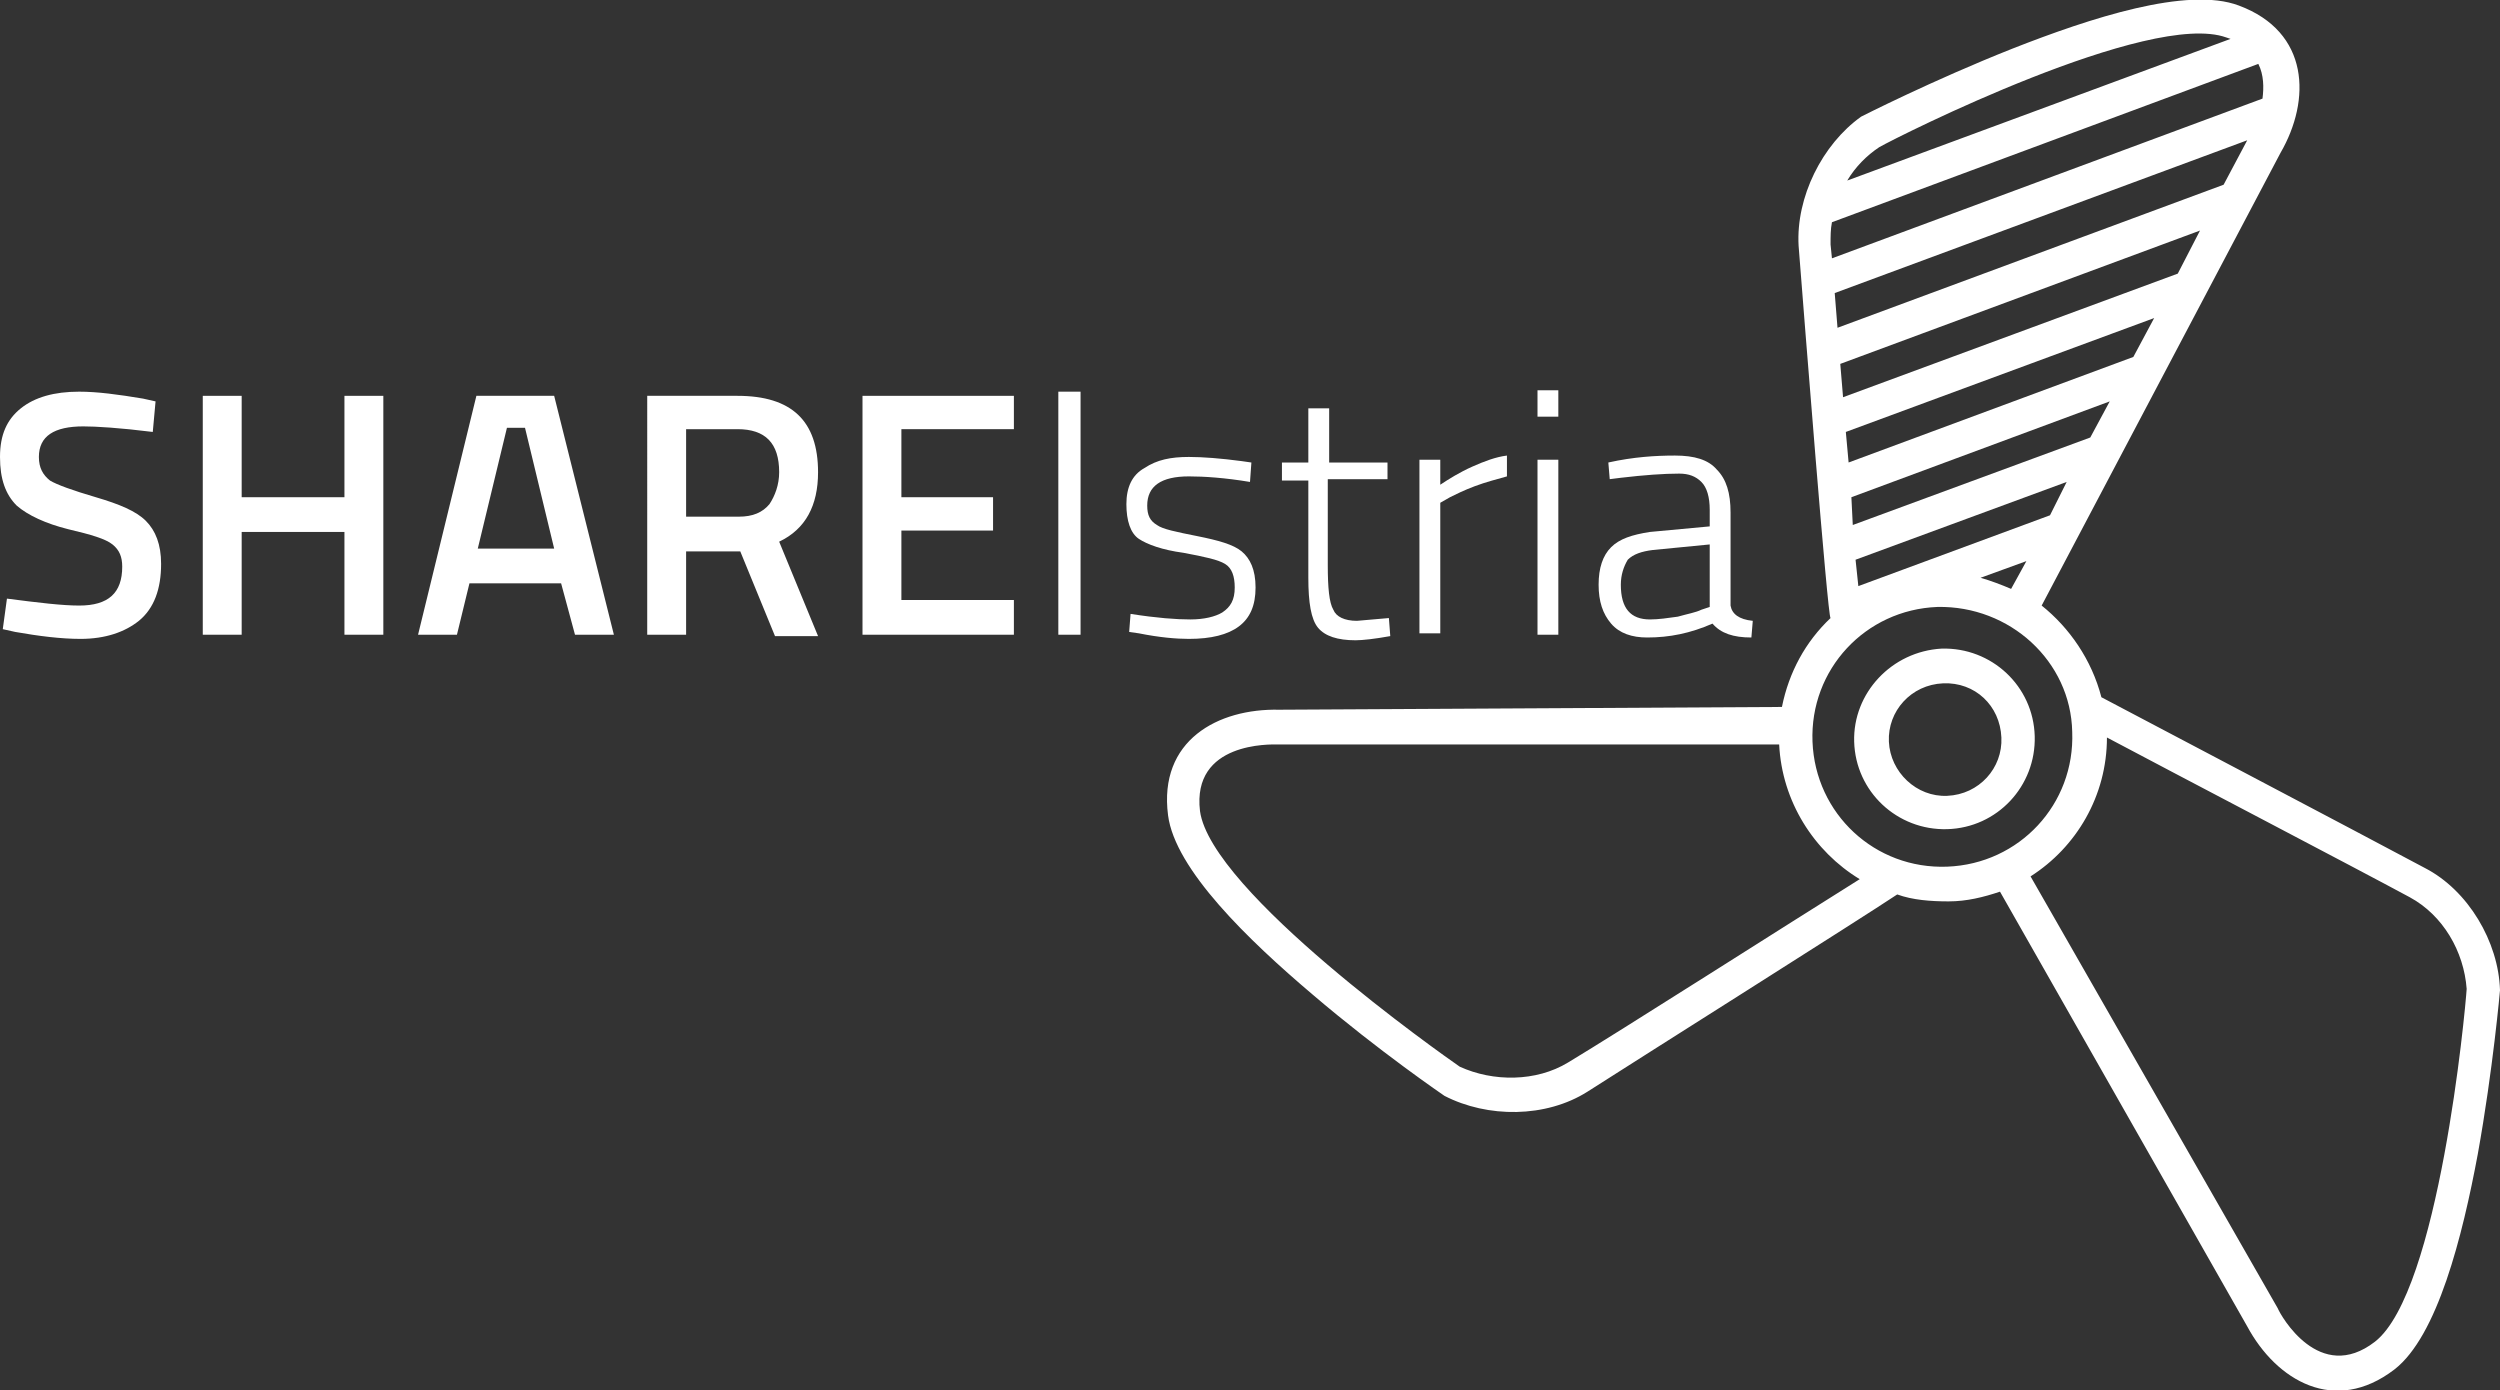 <?xml version="1.0" encoding="utf-8"?>
<!-- Generator: Adobe Illustrator 17.1.0, SVG Export Plug-In . SVG Version: 6.00 Build 0)  -->
<!DOCTYPE svg PUBLIC "-//W3C//DTD SVG 1.1//EN" "http://www.w3.org/Graphics/SVG/1.1/DTD/svg11.dtd">
<svg version="1.1" id="Foreground" xmlns="http://www.w3.org/2000/svg" xmlns:xlink="http://www.w3.org/1999/xlink" x="0px" y="0px"
	 viewBox="0 0 180 100.1" enable-background="new 0 0 180 100.1" xml:space="preserve">
<rect x="0" y="0" width="180" height="100.1" fill="#333333" stroke="none"/>
<g>
	<g>
		<path fill-rule="evenodd" clip-rule="evenodd" fill="#FFFFFF" d="M6,30.7c-2.1,0-3.2,0.7-3.2,2.2c0,0.8,0.3,1.3,0.8,1.7
			c0.5,0.3,1.6,0.7,3.3,1.2c1.7,0.5,2.9,1,3.6,1.7c0.7,0.7,1.1,1.7,1.1,3.1c0,1.8-0.5,3.2-1.6,4.1C9,45.5,7.6,46,5.8,46
			c-1.4,0-3-0.2-4.7-0.5l-0.9-0.2l0.3-2.2c2.3,0.3,4,0.5,5.2,0.5c2.1,0,3.1-0.9,3.1-2.8c0-0.7-0.2-1.2-0.7-1.6
			c-0.5-0.4-1.5-0.7-3.2-1.1c-1.6-0.4-2.9-1-3.7-1.7C0.4,35.6,0,34.5,0,32.9c0-1.6,0.5-2.7,1.5-3.5c1-0.8,2.4-1.2,4.2-1.2
			c1.3,0,2.8,0.2,4.6,0.5l0.9,0.2L11,31.1C8.6,30.8,6.9,30.7,6,30.7z"/>
		<polygon fill-rule="evenodd" clip-rule="evenodd" fill="#FFFFFF" points="24.8,45.7 24.8,38.3 17.4,38.3 17.4,45.7 14.6,45.7 
			14.6,28.5 17.4,28.5 17.4,35.8 24.8,35.8 24.8,28.5 27.6,28.5 27.6,45.7 		"/>
		<path fill-rule="evenodd" clip-rule="evenodd" fill="#FFFFFF" d="M30.1,45.7l4.2-17.2h5.6l4.3,17.2h-2.8L40.4,42h-6.6l-0.9,3.7
			H30.1z M36.5,30.8l-2.1,8.7h5.5l-2.1-8.7H36.5z"/>
		<path fill-rule="evenodd" clip-rule="evenodd" fill="#FFFFFF" d="M49.4,39.6v6.1h-2.8V28.5h6.5c3.9,0,5.8,1.8,5.8,5.5
			c0,2.4-0.9,4.1-2.8,5l2.8,6.8h-3.1l-2.5-6.1H49.4z M56.1,34c0-2.1-1-3.1-3-3.1h-3.7v6.3h3.8c1,0,1.7-0.3,2.2-0.9
			C55.8,35.7,56.1,34.9,56.1,34z"/>
		<polygon fill-rule="evenodd" clip-rule="evenodd" fill="#FFFFFF" points="62.1,45.7 62.1,28.5 73,28.5 73,30.9 64.9,30.9 
			64.9,35.8 71.5,35.8 71.5,38.2 64.9,38.2 64.9,43.2 73,43.2 73,45.7 		"/>
		<rect x="76.2" y="28.2" fill-rule="evenodd" clip-rule="evenodd" fill="#FFFFFF" width="1.6" height="17.5"/>
		<path fill-rule="evenodd" clip-rule="evenodd" fill="#FFFFFF" d="M85.6,34.3c-2,0-3,0.7-3,2.1c0,0.7,0.2,1.1,0.7,1.4
			c0.4,0.3,1.4,0.5,2.9,0.8c1.5,0.3,2.6,0.6,3.2,1.1c0.6,0.5,1,1.3,1,2.6c0,1.3-0.4,2.2-1.2,2.8c-0.8,0.6-2,0.9-3.6,0.9
			c-0.9,0-2.1-0.1-3.6-0.4l-0.7-0.1l0.1-1.3c1.9,0.3,3.3,0.4,4.3,0.4c1,0,1.8-0.2,2.3-0.5c0.6-0.4,0.9-0.9,0.9-1.8
			c0-0.8-0.2-1.4-0.7-1.7c-0.5-0.3-1.4-0.5-3-0.8c-1.5-0.2-2.6-0.6-3.2-1c-0.6-0.4-0.9-1.3-0.9-2.5c0-1.2,0.4-2.1,1.3-2.6
			c0.9-0.6,1.9-0.8,3.2-0.8c1,0,2.3,0.1,3.8,0.3l0.7,0.1L90,34.7C88.2,34.4,86.7,34.3,85.6,34.3z"/>
		<path fill-rule="evenodd" clip-rule="evenodd" fill="#FFFFFF" d="M99.8,34.5h-4.2v6.2c0,1.6,0.1,2.7,0.4,3.2
			c0.2,0.5,0.8,0.8,1.7,0.8l2.3-0.2l0.1,1.3c-1.1,0.2-2,0.3-2.5,0.3c-1.3,0-2.2-0.3-2.7-0.9c-0.5-0.6-0.7-1.8-0.7-3.6v-7h-1.9v-1.3
			h1.9v-3.9h1.5v3.9h4.2V34.5z"/>
		<path fill-rule="evenodd" clip-rule="evenodd" fill="#FFFFFF" d="M102.2,45.7V33.1h1.5v1.8c0.6-0.4,1.4-0.9,2.3-1.3
			c0.9-0.4,1.7-0.7,2.5-0.8v1.5c-0.7,0.2-1.5,0.4-2.3,0.7c-0.8,0.3-1.4,0.6-1.8,0.8l-0.7,0.4v9.4H102.2z"/>
		<path fill-rule="evenodd" clip-rule="evenodd" fill="#FFFFFF" d="M110.7,45.7V33.1h1.5v12.6H110.7z M110.7,30v-1.9h1.5V30H110.7z"
			/>
		<path fill-rule="evenodd" clip-rule="evenodd" fill="#FFFFFF" d="M124.6,36.9v6.7c0.1,0.6,0.6,1,1.6,1.1l-0.1,1.2
			c-1.3,0-2.2-0.3-2.8-1c-1.6,0.7-3.1,1-4.7,1c-1.1,0-2-0.3-2.6-1c-0.6-0.7-0.9-1.6-0.9-2.8c0-1.2,0.3-2.1,0.9-2.7
			c0.6-0.6,1.5-0.9,2.8-1.1l4.3-0.4v-1.2c0-0.9-0.2-1.6-0.6-2c-0.4-0.4-0.9-0.6-1.6-0.6c-1.1,0-2.5,0.1-4.2,0.3l-0.8,0.1l-0.1-1.2
			c1.8-0.4,3.4-0.5,4.8-0.5c1.4,0,2.4,0.3,3,1C124.3,34.5,124.6,35.5,124.6,36.9z M116.7,42.1c0,1.7,0.7,2.5,2.1,2.5
			c0.6,0,1.3-0.1,2-0.2c0.7-0.2,1.3-0.3,1.7-0.5l0.6-0.2v-4.5l-4.1,0.4c-0.8,0.1-1.4,0.3-1.8,0.7C116.9,40.8,116.7,41.4,116.7,42.1z
			"/>
	</g>
	<path fill="#FFFFFF" d="M133.9,63.3c-3.3-2-5.6-5.6-5.8-9.7L92,53.6c-0.5,0-6.2-0.2-5.6,4.8c0.8,5.8,17.4,17.5,18.7,18.4
		c2.4,1.1,5.5,1.1,7.8-0.3C116.4,74.4,129.1,66.3,133.9,63.3z M139.5,43.7c-5.2,0.2-9.2,4.5-9,9.7c0.2,5.2,4.5,9.2,9.7,9
		c5.2-0.2,9.2-4.5,9-9.7C149.1,47.6,144.7,43.6,139.5,43.7z M144.8,42.4l1.1-2l-3.3,1.2C143.3,41.8,144.1,42.1,144.8,42.4z
		 M151.3,50.2c1.7,0.9,19,10,23.3,12.3c3.1,1.6,5.3,5.3,5.4,8.8c0,0-0.5,5.7-1.6,11.8c-1.1,5.9-2.9,13.1-6,15.5
		c-4.3,3.3-8.5,0.8-10.6-3.1L144,64.2c-1.2,0.4-2.4,0.7-3.7,0.7c-1.3,0-2.6-0.1-3.7-0.5c-2.7,1.8-18.4,11.7-22.3,14.2
		c-3,1.9-7.2,1.9-10.3,0.3c0,0-4.7-3.2-9.5-7.3c-4.6-3.9-9.9-9-10.4-12.9c-0.7-5.4,3.6-7.7,8-7.6l36.2-0.2c0.5-2.5,1.7-4.7,3.5-6.4
		c-0.2,0-1.9-21.7-2.3-26.8c-0.2-3.5,1.7-7.3,4.5-9.3c0,0,5.1-2.6,10.9-4.9c5.6-2.2,12.6-4.5,16.3-3.1c5.1,1.9,5.2,6.8,3,10.6
		l-17.2,32.6C149,45.2,150.6,47.5,151.3,50.2z M146.2,63.1L164,94.2c0.2,0.5,3,5.5,7,2.4c4.6-3.6,6.5-23.8,6.6-25.4
		c-0.2-2.7-1.7-5.3-4.1-6.6c-3.7-2-17.1-9-21.8-11.5C151.7,57.3,149.5,61,146.2,63.1z M133,13l27.6-10.2l-0.3-0.1
		c-5.5-2-23.6,7.1-25,7.9C134.4,11.2,133.6,12,133,13z M131.9,18.6l31-11.5c0.1-0.8,0.1-1.7-0.3-2.5L131.9,16
		c-0.1,0.5-0.1,1-0.1,1.6L131.9,18.6z M132.3,23.6l27.8-10.3l1.7-3.2l-29.7,11L132.3,23.6z M132.7,28.6l24.1-8.9l1.6-3.1l-25.9,9.6
		L132.7,28.6z M133.1,33.3l20.5-7.6l1.5-2.8l-22.2,8.2L133.1,33.3z M133.4,37.8l17.1-6.3l1.4-2.6l-18.6,6.9L133.4,37.8z M148.8,34.7
		l-15.2,5.6l0.2,1.9l13.8-5.1L148.8,34.7z M139.8,46.7c3.6-0.1,6.6,2.7,6.7,6.3c0.1,3.6-2.7,6.6-6.3,6.7c-3.6,0.1-6.6-2.7-6.7-6.3
		C133.4,49.9,136.2,46.9,139.8,46.7z M139.9,49.2c-2.3,0.1-4,2-3.9,4.2s2,4,4.2,3.9c2.3-0.1,4-2,3.9-4.2
		C144,50.8,142.2,49.1,139.9,49.2z"/>
</g>
</svg>
